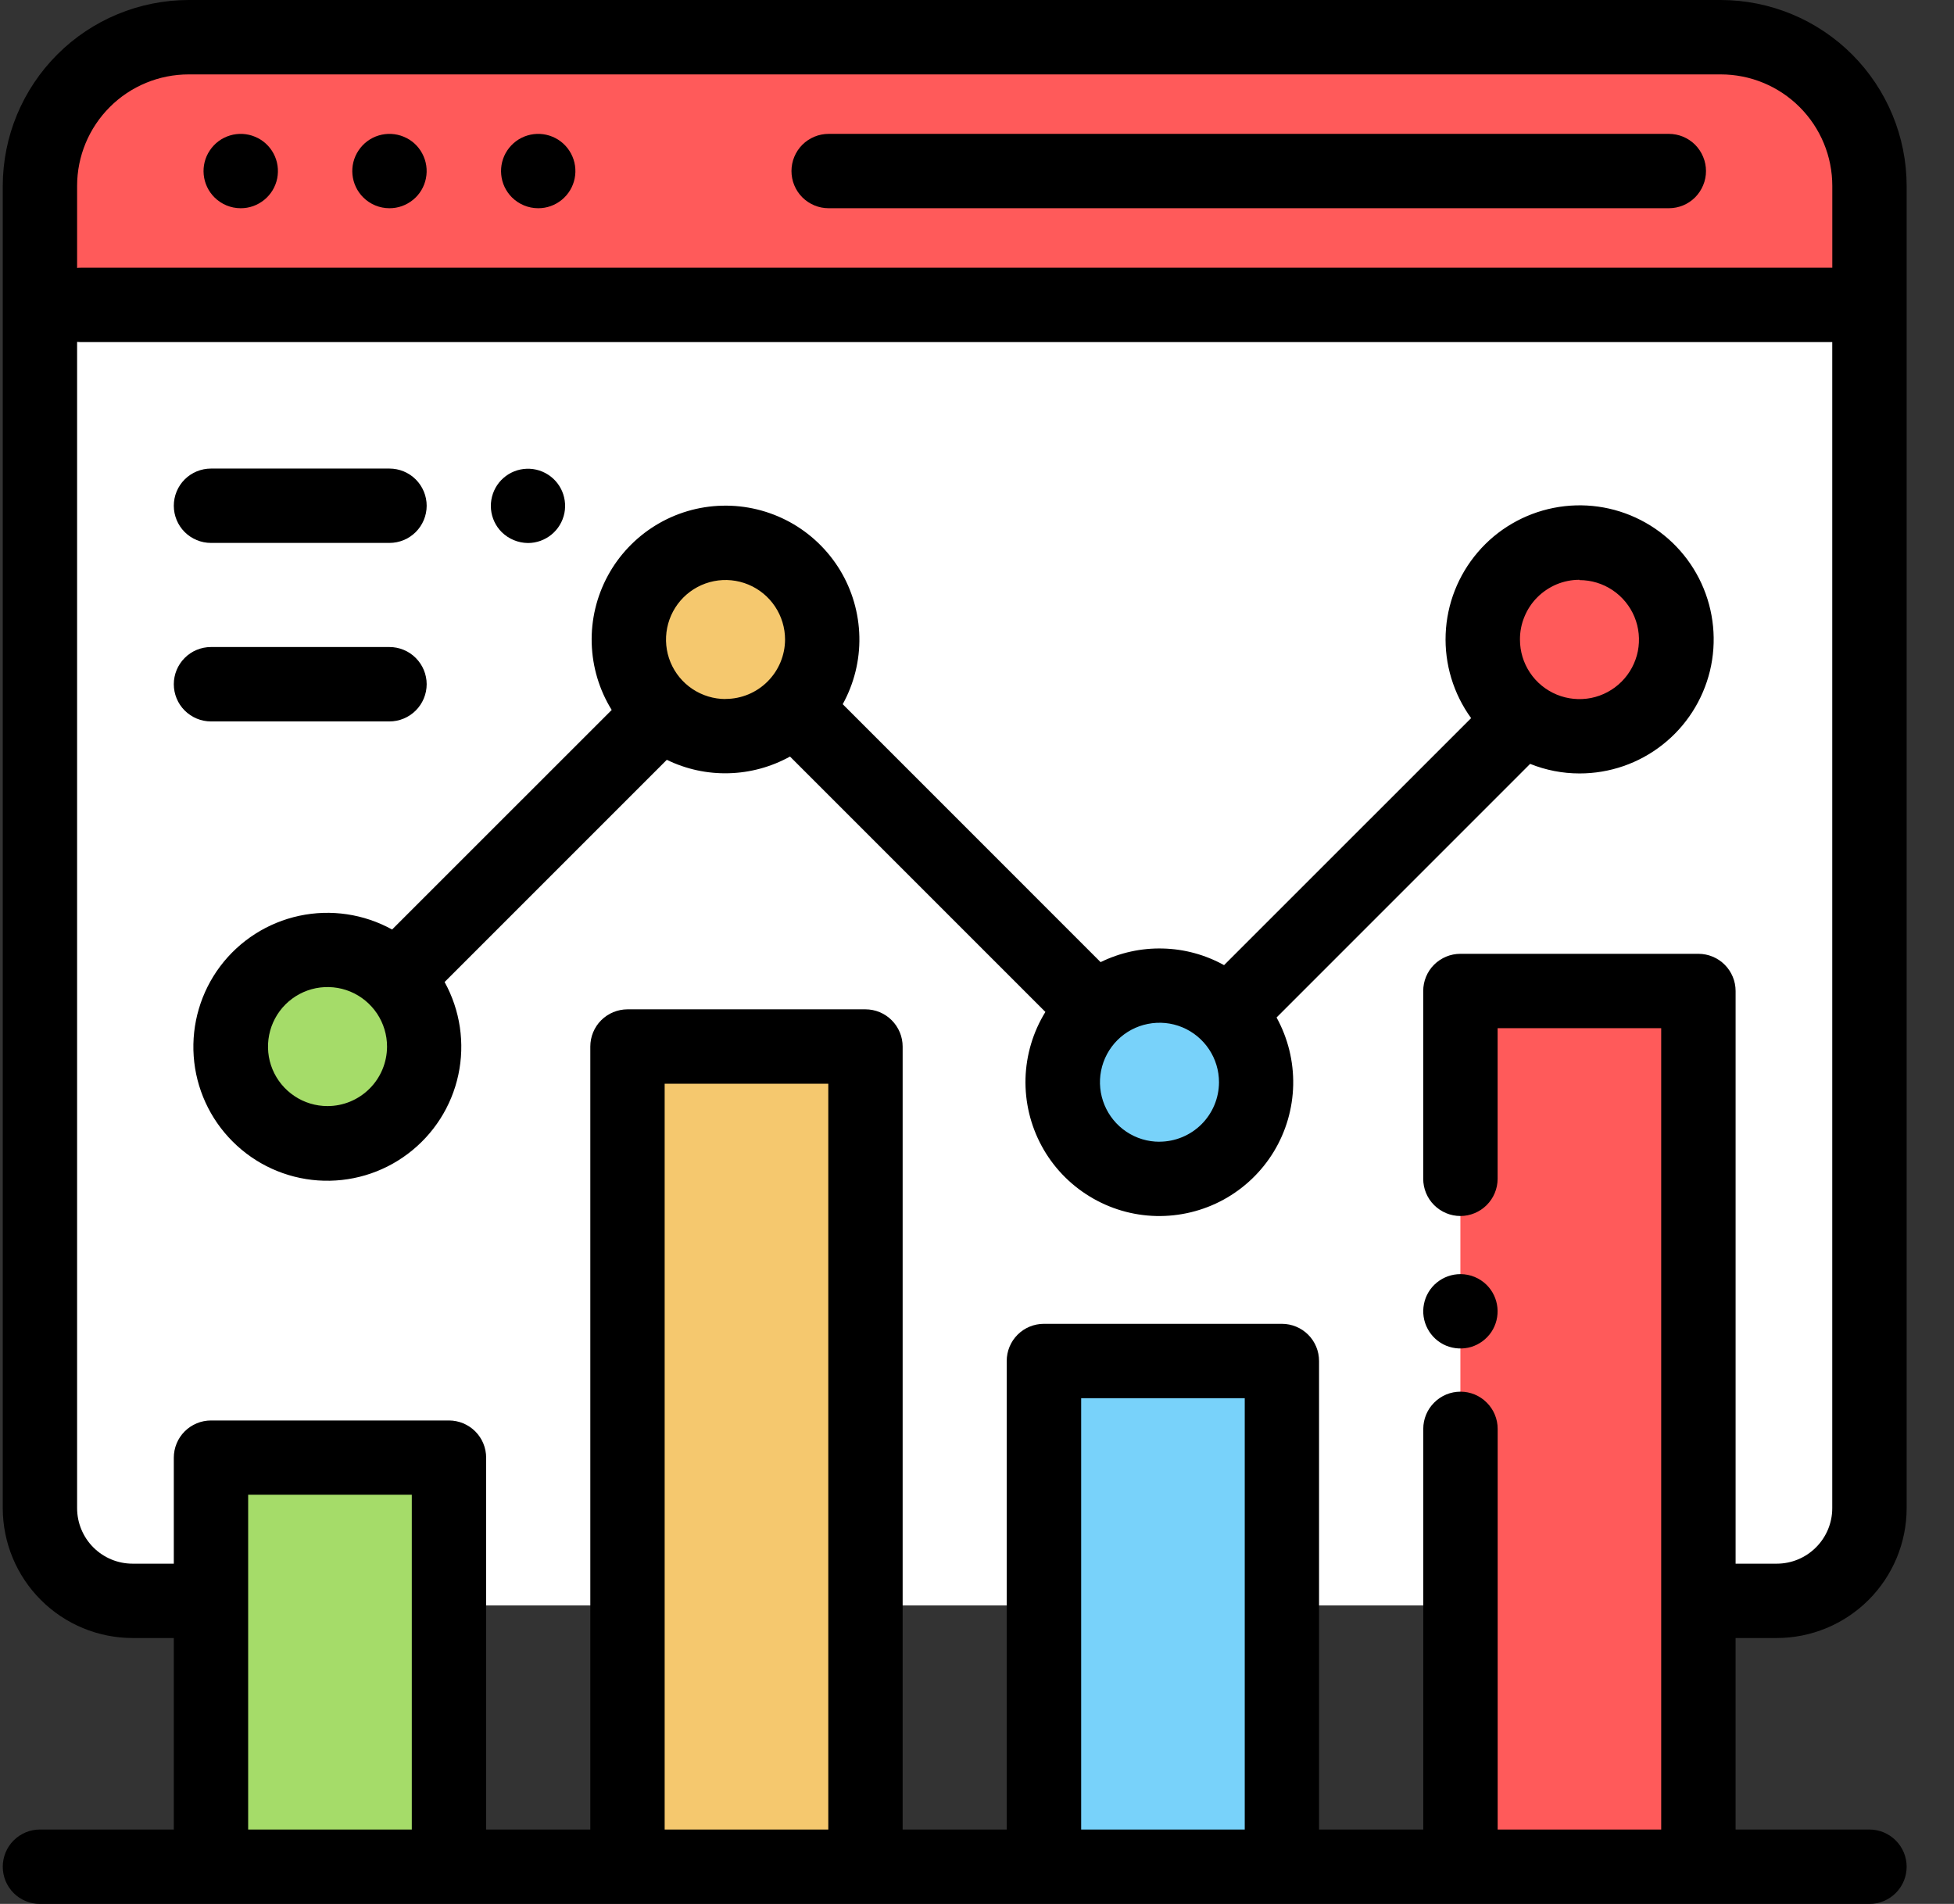 <svg width="39" height="38" viewBox="0 0 39 38" fill="none" xmlns="http://www.w3.org/2000/svg">
<rect x="0" y="0" width="39" height="38" fill="#333333" stroke="none"/>
<g clip-path="url(#clip0_284_1694)">
<g clip-path="url(#clip1_284_1694)">
<g clip-path="url(#clip2_284_1694)">
<path d="M6.14 32.042H3.765C3.376 32.042 2.989 31.965 2.629 31.816C2.269 31.666 1.942 31.448 1.666 31.172C1.39 30.896 1.172 30.569 1.023 30.209C0.874 29.849 0.797 29.462 0.797 29.073V3.711C0.797 2.923 1.11 2.168 1.666 1.612C2.223 1.055 2.978 0.742 3.765 0.742H34.342C35.129 0.742 35.884 1.055 36.441 1.612C36.998 2.168 37.31 2.923 37.31 3.711V29.073C37.31 29.462 37.234 29.849 37.084 30.209C36.935 30.569 36.717 30.896 36.441 31.172C36.165 31.448 35.838 31.666 35.478 31.816C35.118 31.965 34.732 32.042 34.342 32.042H6.14Z" fill="white"/>
<path d="M34.342 0.742H3.765C2.978 0.742 2.223 1.055 1.666 1.612C1.11 2.168 0.797 2.923 0.797 3.711V6.086H37.312V3.711C37.312 3.321 37.235 2.935 37.086 2.574C36.937 2.214 36.718 1.887 36.442 1.611C36.166 1.335 35.839 1.117 35.478 0.968C35.118 0.819 34.732 0.742 34.342 0.742Z" fill="#FF5A5A"/>
<path d="M8.572 29.484H4.641V37.346H8.572V29.484Z" fill="#A5DC69"/>
<path d="M25.609 26.863H20.367V37.346H25.609V26.863Z" fill="#78D2FA"/>
<path d="M17.273 20.887H12.523V37.257H17.273V20.887Z" fill="#F5C86E"/>
<path d="M33.898 19.777H29.148V37.256H33.898V19.777Z" fill="#FF5A5A"/>
<path d="M14.484 14.691C15.55 14.691 16.414 13.827 16.414 12.761C16.414 11.696 15.55 10.832 14.484 10.832C13.418 10.832 12.555 11.696 12.555 12.761C12.555 13.827 13.418 14.691 14.484 14.691Z" fill="#F5C86E"/>
<path d="M23.14 23.527C24.206 23.527 25.07 22.663 25.07 21.598C25.07 20.532 24.206 19.668 23.14 19.668C22.075 19.668 21.211 20.532 21.211 21.598C21.211 22.663 22.075 23.527 23.14 23.527Z" fill="#78D2FA"/>
<path d="M31.523 14.691C32.589 14.691 33.453 13.827 33.453 12.761C33.453 11.696 32.589 10.832 31.523 10.832C30.458 10.832 29.594 11.696 29.594 12.761C29.594 13.827 30.458 14.691 31.523 14.691Z" fill="#FF5A5A"/>
<path d="M6.539 22.816C7.604 22.816 8.468 21.952 8.468 20.887C8.468 19.821 7.604 18.957 6.539 18.957C5.473 18.957 4.609 19.821 4.609 20.887C4.609 21.952 5.473 22.816 6.539 22.816Z" fill="#A5DC69"/>
<path d="M35.464 32.693C36.15 32.692 36.809 32.419 37.295 31.933C37.781 31.447 38.054 30.789 38.055 30.102V3.711C38.054 2.727 37.662 1.784 36.967 1.088C36.271 0.392 35.328 0.001 34.344 0L3.766 0C2.782 0.001 1.838 0.392 1.143 1.088C0.447 1.784 0.056 2.727 0.055 3.711L0.055 30.102C0.056 30.789 0.329 31.447 0.815 31.933C1.3 32.419 1.959 32.692 2.646 32.693H3.469V36.515H0.797C0.6 36.515 0.411 36.594 0.272 36.733C0.133 36.872 0.055 37.061 0.055 37.258C0.055 37.455 0.133 37.643 0.272 37.783C0.411 37.922 0.6 38 0.797 38H37.312C37.509 38 37.698 37.922 37.837 37.783C37.977 37.643 38.055 37.455 38.055 37.258C38.055 37.061 37.977 36.872 37.837 36.733C37.698 36.594 37.509 36.515 37.312 36.515H34.641V32.693H35.464ZM3.766 1.485H34.344C34.636 1.485 34.926 1.542 35.196 1.654C35.467 1.766 35.712 1.93 35.919 2.137C36.126 2.344 36.29 2.589 36.402 2.86C36.514 3.13 36.571 3.42 36.571 3.712V5.344H1.613C1.588 5.344 1.564 5.344 1.539 5.348V3.71C1.539 3.119 1.774 2.554 2.192 2.136C2.609 1.719 3.175 1.485 3.766 1.485ZM4.953 36.515V29.833H8.219V36.515H4.953ZM13.266 36.515V21.63H16.532V36.515H13.266ZM21.579 36.515V27.906H24.844V36.515H21.579ZM29.892 36.515V28.518C29.892 28.322 29.814 28.133 29.674 27.994C29.535 27.854 29.346 27.776 29.15 27.776C28.953 27.776 28.764 27.854 28.625 27.994C28.485 28.133 28.407 28.322 28.407 28.518V36.515H26.327V27.164C26.327 26.967 26.249 26.778 26.11 26.639C25.971 26.5 25.782 26.422 25.585 26.422H20.835C20.638 26.422 20.449 26.5 20.31 26.639C20.171 26.778 20.093 26.967 20.093 27.164V36.515H18.016V20.888C18.016 20.691 17.937 20.502 17.798 20.363C17.659 20.223 17.47 20.145 17.273 20.145H12.523C12.327 20.146 12.138 20.224 11.999 20.363C11.86 20.502 11.782 20.691 11.782 20.888V36.515H9.703V29.094C9.703 28.897 9.625 28.708 9.486 28.569C9.347 28.43 9.158 28.351 8.961 28.351H4.211C4.014 28.351 3.825 28.43 3.686 28.569C3.547 28.708 3.469 28.897 3.469 29.094V31.209H2.646C2.352 31.209 2.071 31.092 1.863 30.884C1.656 30.677 1.539 30.395 1.539 30.102V6.824C1.563 6.824 1.588 6.828 1.613 6.828H36.57V30.102C36.57 30.395 36.453 30.677 36.245 30.884C36.038 31.092 35.756 31.209 35.463 31.209H34.641V19.779C34.641 19.582 34.562 19.393 34.423 19.254C34.284 19.115 34.095 19.037 33.898 19.037H29.148C28.951 19.037 28.763 19.115 28.623 19.254C28.484 19.393 28.406 19.582 28.406 19.779V23.527C28.406 23.724 28.484 23.913 28.623 24.052C28.763 24.191 28.951 24.27 29.148 24.27C29.345 24.27 29.534 24.191 29.673 24.052C29.812 23.913 29.891 23.724 29.891 23.527V20.521H33.156V36.515H29.892Z" fill="black"/>
<path d="M16.539 4.156H33.308C33.405 4.156 33.502 4.137 33.592 4.1C33.682 4.063 33.764 4.008 33.833 3.939C33.901 3.87 33.956 3.788 33.993 3.698C34.031 3.608 34.05 3.512 34.05 3.414C34.05 3.317 34.031 3.22 33.993 3.13C33.956 3.04 33.901 2.958 33.833 2.889C33.764 2.82 33.682 2.766 33.592 2.728C33.502 2.691 33.405 2.672 33.308 2.672H16.539C16.342 2.672 16.154 2.75 16.014 2.889C15.875 3.029 15.797 3.217 15.797 3.414C15.797 3.611 15.875 3.8 16.014 3.939C16.154 4.078 16.342 4.156 16.539 4.156Z" fill="black"/>
<path d="M7.773 4.156C7.944 4.157 8.111 4.097 8.244 3.988C8.377 3.88 8.468 3.728 8.501 3.56C8.535 3.391 8.509 3.216 8.428 3.065C8.348 2.913 8.217 2.794 8.058 2.729C7.899 2.663 7.723 2.654 7.558 2.704C7.394 2.753 7.252 2.859 7.157 3.002C7.061 3.144 7.018 3.316 7.035 3.487C7.052 3.658 7.127 3.817 7.249 3.939C7.388 4.078 7.576 4.156 7.773 4.156Z" fill="black"/>
<path d="M4.804 4.156C4.976 4.157 5.142 4.097 5.275 3.988C5.408 3.88 5.499 3.728 5.533 3.56C5.566 3.391 5.541 3.216 5.46 3.065C5.379 2.913 5.248 2.794 5.089 2.729C4.931 2.663 4.754 2.654 4.59 2.704C4.425 2.753 4.283 2.859 4.188 3.002C4.092 3.144 4.049 3.316 4.066 3.487C4.083 3.658 4.158 3.817 4.28 3.939C4.419 4.078 4.607 4.156 4.804 4.156Z" fill="black"/>
<path d="M10.742 4.156C10.913 4.157 11.08 4.097 11.213 3.988C11.345 3.88 11.437 3.728 11.47 3.56C11.504 3.391 11.478 3.216 11.397 3.065C11.316 2.913 11.185 2.794 11.027 2.729C10.868 2.663 10.692 2.654 10.527 2.704C10.363 2.753 10.221 2.859 10.125 3.002C10.03 3.144 9.987 3.316 10.004 3.487C10.02 3.658 10.096 3.817 10.217 3.939C10.357 4.078 10.545 4.156 10.742 4.156Z" fill="black"/>
<path d="M29.149 25.43C28.978 25.43 28.811 25.489 28.678 25.598C28.545 25.706 28.454 25.858 28.421 26.026C28.387 26.195 28.413 26.37 28.494 26.521C28.575 26.673 28.705 26.792 28.864 26.858C29.023 26.923 29.199 26.932 29.364 26.883C29.528 26.833 29.67 26.727 29.766 26.585C29.861 26.442 29.904 26.27 29.887 26.099C29.87 25.928 29.795 25.769 29.674 25.647C29.534 25.508 29.346 25.43 29.149 25.43Z" fill="black"/>
<path d="M31.524 15.437C32.125 15.438 32.709 15.237 33.181 14.865C33.654 14.494 33.987 13.974 34.129 13.39C34.27 12.805 34.21 12.191 33.959 11.644C33.708 11.098 33.28 10.652 32.745 10.379C32.21 10.105 31.598 10.02 31.008 10.137C30.419 10.254 29.885 10.565 29.495 11.022C29.104 11.479 28.878 12.054 28.854 12.654C28.83 13.255 29.009 13.846 29.362 14.333L24.431 19.263C24.056 19.055 23.636 18.941 23.207 18.931C22.778 18.92 22.353 19.014 21.967 19.203L16.82 14.055C17.047 13.643 17.162 13.179 17.152 12.709C17.142 12.239 17.009 11.779 16.765 11.377C16.52 10.975 16.175 10.645 15.762 10.419C15.349 10.194 14.884 10.081 14.414 10.093C13.944 10.104 13.485 10.24 13.084 10.486C12.684 10.732 12.354 11.079 12.131 11.492C11.907 11.906 11.796 12.371 11.81 12.841C11.824 13.312 11.961 13.77 12.209 14.17L7.826 18.552C7.262 18.241 6.604 18.143 5.974 18.278C5.344 18.413 4.784 18.77 4.396 19.285C4.009 19.8 3.821 20.438 3.866 21.08C3.911 21.723 4.187 22.328 4.643 22.783C5.098 23.239 5.703 23.515 6.346 23.56C6.988 23.605 7.626 23.417 8.14 23.029C8.655 22.642 9.013 22.082 9.148 21.452C9.283 20.822 9.185 20.164 8.874 19.6L13.309 15.165C13.694 15.353 14.118 15.445 14.546 15.433C14.974 15.422 15.393 15.307 15.768 15.1L20.865 20.197C20.618 20.597 20.482 21.055 20.468 21.525C20.456 21.995 20.567 22.46 20.791 22.873C21.015 23.287 21.345 23.633 21.746 23.878C22.147 24.124 22.605 24.259 23.075 24.27C23.545 24.281 24.01 24.168 24.422 23.943C24.834 23.717 25.18 23.387 25.424 22.985C25.668 22.583 25.801 22.124 25.811 21.654C25.82 21.184 25.706 20.72 25.479 20.308L30.54 15.246C30.853 15.372 31.187 15.437 31.524 15.437ZM31.524 11.578C31.759 11.578 31.988 11.647 32.184 11.778C32.379 11.908 32.532 12.094 32.622 12.311C32.712 12.528 32.735 12.767 32.69 12.997C32.644 13.227 32.531 13.439 32.365 13.605C32.199 13.771 31.987 13.885 31.756 13.931C31.526 13.976 31.287 13.953 31.07 13.863C30.853 13.773 30.667 13.621 30.537 13.426C30.406 13.23 30.337 13.001 30.337 12.766C30.336 12.609 30.366 12.454 30.426 12.31C30.485 12.165 30.572 12.033 30.683 11.922C30.793 11.812 30.924 11.724 31.068 11.663C31.213 11.603 31.367 11.572 31.524 11.572V11.578ZM6.537 22.076C6.302 22.076 6.072 22.007 5.877 21.876C5.681 21.745 5.529 21.56 5.439 21.343C5.349 21.126 5.326 20.887 5.372 20.656C5.418 20.426 5.531 20.214 5.697 20.048C5.863 19.882 6.075 19.769 6.305 19.723C6.536 19.678 6.775 19.701 6.992 19.791C7.209 19.881 7.394 20.034 7.525 20.229C7.655 20.424 7.725 20.654 7.725 20.889C7.724 21.204 7.599 21.506 7.376 21.728C7.153 21.951 6.852 22.076 6.537 22.076ZM14.481 13.952C14.246 13.952 14.016 13.882 13.821 13.752C13.625 13.621 13.473 13.436 13.383 13.219C13.293 13.002 13.27 12.763 13.316 12.532C13.362 12.302 13.475 12.09 13.641 11.924C13.807 11.758 14.019 11.645 14.249 11.599C14.48 11.553 14.719 11.577 14.936 11.667C15.153 11.757 15.338 11.909 15.469 12.105C15.599 12.3 15.669 12.53 15.669 12.765C15.668 13.079 15.542 13.381 15.319 13.603C15.097 13.825 14.795 13.95 14.481 13.95V13.952ZM23.142 22.788C22.907 22.788 22.677 22.719 22.482 22.588C22.287 22.458 22.135 22.272 22.045 22.055C21.955 21.838 21.931 21.599 21.977 21.369C22.023 21.138 22.136 20.927 22.302 20.76C22.469 20.594 22.68 20.481 22.911 20.436C23.141 20.39 23.38 20.413 23.597 20.503C23.814 20.593 24 20.746 24.13 20.941C24.261 21.137 24.33 21.366 24.33 21.601C24.329 21.916 24.203 22.217 23.981 22.439C23.758 22.661 23.457 22.786 23.142 22.787V22.788Z" fill="black"/>
<path d="M10.538 10.838C10.709 10.838 10.875 10.778 11.008 10.669C11.14 10.561 11.231 10.409 11.265 10.241C11.298 10.073 11.272 9.899 11.192 9.748C11.111 9.596 10.98 9.478 10.822 9.412C10.664 9.346 10.487 9.338 10.323 9.387C10.159 9.437 10.017 9.542 9.922 9.684C9.827 9.827 9.784 9.998 9.8 10.168C9.817 10.339 9.892 10.499 10.013 10.62C10.153 10.758 10.341 10.836 10.538 10.838Z" fill="black"/>
<path d="M4.211 10.836H7.773C7.97 10.836 8.159 10.758 8.298 10.619C8.437 10.48 8.516 10.291 8.516 10.094C8.516 9.897 8.437 9.708 8.298 9.569C8.159 9.43 7.97 9.352 7.773 9.352H4.211C4.014 9.352 3.825 9.43 3.686 9.569C3.547 9.708 3.469 9.897 3.469 10.094C3.469 10.291 3.547 10.48 3.686 10.619C3.825 10.758 4.014 10.836 4.211 10.836Z" fill="black"/>
<path d="M7.773 14.399C7.97 14.399 8.159 14.32 8.298 14.181C8.437 14.042 8.516 13.853 8.516 13.656C8.516 13.46 8.437 13.271 8.298 13.132C8.159 12.992 7.97 12.914 7.773 12.914H4.211C4.014 12.914 3.825 12.992 3.686 13.132C3.547 13.271 3.469 13.46 3.469 13.656C3.469 13.853 3.547 14.042 3.686 14.181C3.825 14.32 4.014 14.399 4.211 14.399H7.773Z" fill="black"/>
</g>
</g>
</g>
<defs>
<clipPath id="clip0_284_1694">
<rect width="38" height="38" fill="white" transform="translate(0.055)"/>
</clipPath>
<clipPath id="clip1_284_1694">
<rect width="38" height="38" fill="white" transform="translate(0.055)"/>
</clipPath>
<clipPath id="clip2_284_1694">
<rect width="38" height="38" fill="white" transform="translate(0.055)"/>
</clipPath>
</defs>
</svg>
